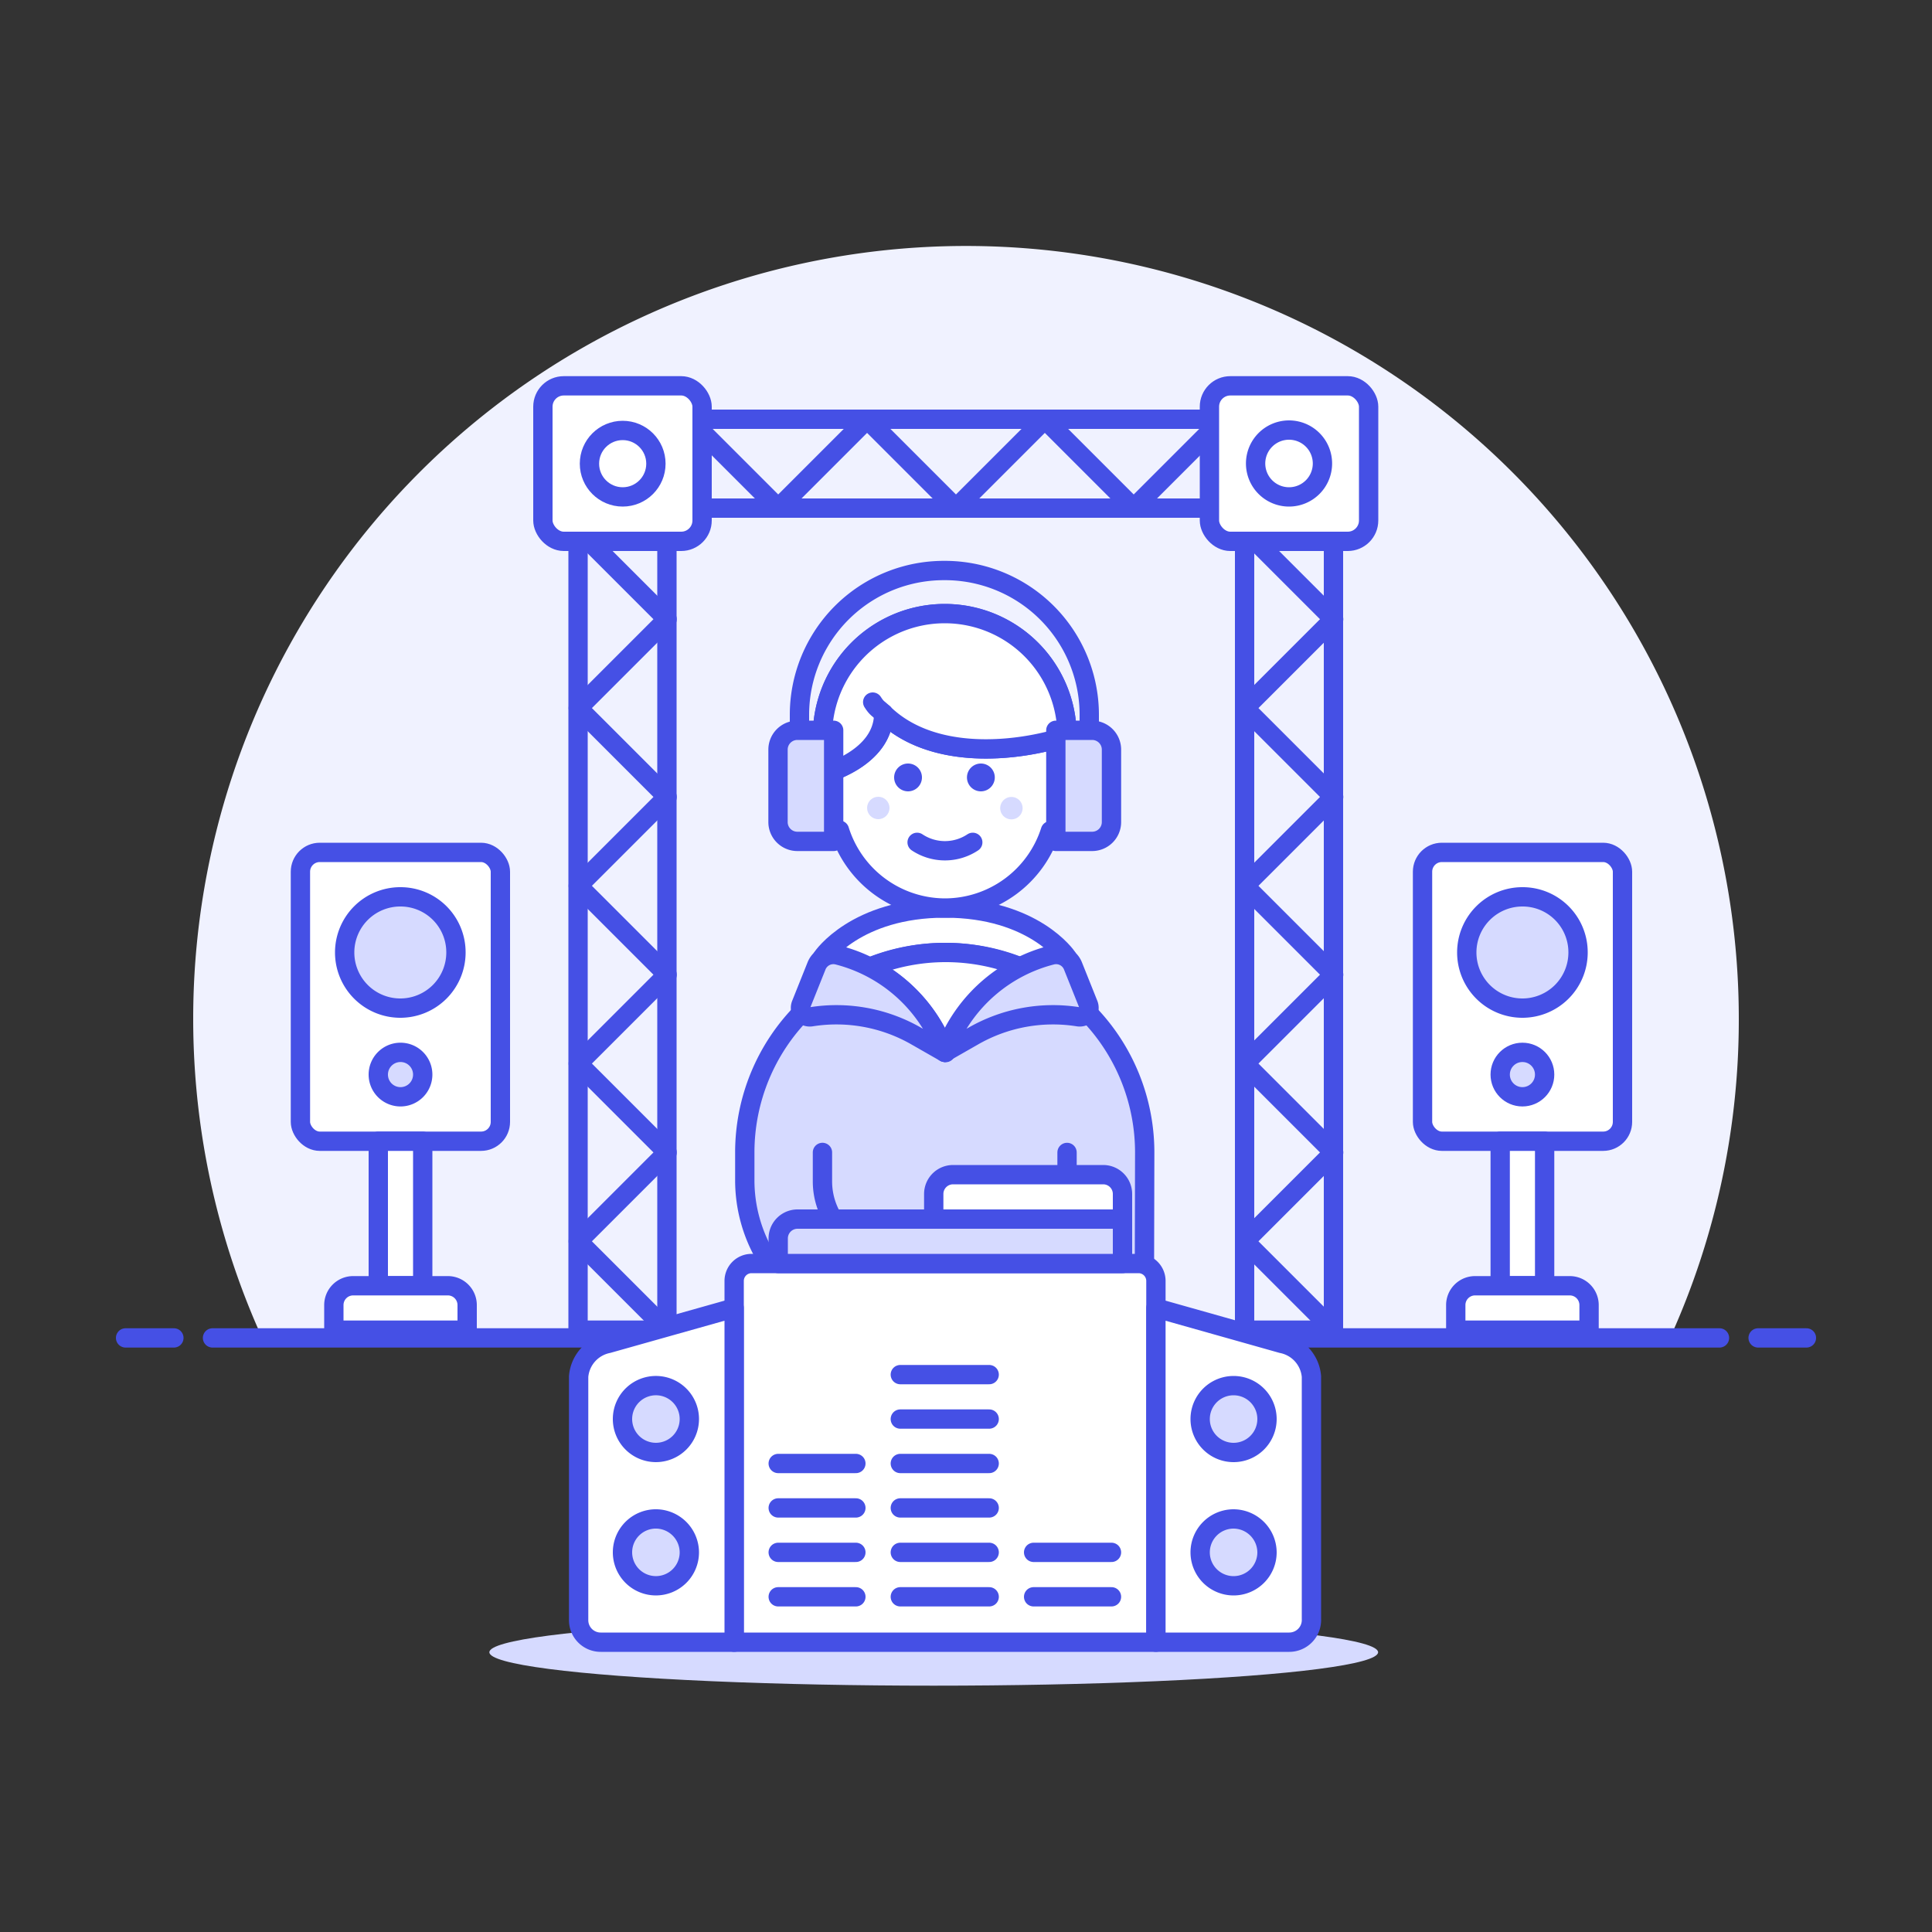 <svg id="Layer_1" data-name="Layer 1" xmlns="http://www.w3.org/2000/svg" viewBox="0 0 100 100"><rect x="0" y="0" width="100" height="100" fill="#333333" stroke="none"/><defs><style>.cls-1{fill:#f0f2ff;}.cls-2{fill:none;}.cls-2,.cls-3,.cls-6{stroke:#4550e5;stroke-linecap:round;stroke-linejoin:round;}.cls-3,.cls-7{fill:#fff;}.cls-4,.cls-6{fill:#d6daff;}.cls-5{fill:#4550e5;}</style></defs><title>dj-booth</title><path class="cls-1" d="M90,52.75a40,40,0,1,0-76.43,16.5H86.44A39.85,39.85,0,0,0,90,52.75Z"/><line class="cls-2" x1="11" y1="69.25" x2="89" y2="69.25"/><line class="cls-2" x1="6.5" y1="69.25" x2="9" y2="69.25"/><line class="cls-2" x1="91" y1="69.25" x2="93.5" y2="69.25"/><path class="cls-3" d="M42.57,49.55S44.29,47,48.91,47s6.32,2.55,6.32,2.55l-.49,4.92H43.06Z"/><path class="cls-4" d="M59.25,59.65a10.35,10.35,0,0,0-20.7,0v1.44a7.78,7.78,0,0,0,4,6.8v.38l-1,9.08a1.12,1.12,0,0,0,.28.89,1.13,1.13,0,0,0,.86.38H55.09a1.13,1.13,0,0,0,.86-.38,1.12,1.12,0,0,0,.28-.89l-1-9.08h4Z"/><path class="cls-2" d="M59.25,59.65a10.35,10.35,0,0,0-20.7,0v1.44a7.78,7.78,0,0,0,4,6.8v.38l-1,9.08a1.12,1.12,0,0,0,.28.89,1.13,1.13,0,0,0,.86.38H55.09a1.13,1.13,0,0,0,.86-.38,1.12,1.12,0,0,0,.28-.89l-1-9.08h4Z"/><path class="cls-3" d="M45,50.08a7.94,7.94,0,0,1,3.78,4l.17.4.17-.4a7.94,7.94,0,0,1,3.78-4,10.39,10.39,0,0,0-7.9,0Z"/><path class="cls-2" d="M56.38,40.67h-15V37a7.47,7.47,0,0,1,7.48-7.47h0A7.47,7.47,0,0,1,56.38,37Z"/><path class="cls-3" d="M55.23,70.29a2,2,0,1,0,4,0v-2h-4Z"/><path class="cls-3" d="M48.91,47a5.74,5.74,0,0,0,5.46-4h0c1.82,0,1.93-2.87.29-2.87V39a5.75,5.75,0,0,0-11.5,0V40.1c-1.64,0-1.53,2.87.29,2.87h0A5.74,5.74,0,0,0,48.91,47Z"/><path class="cls-5" d="M47,39.52a.72.72,0,1,0,.72.72.72.72,0,0,0-.72-.72Z"/><path class="cls-5" d="M50.77,39.52a.72.72,0,1,0,.72.72.72.72,0,0,0-.72-.72Z"/><circle class="cls-4" cx="45.46" cy="41.82" r="0.58"/><path class="cls-4" d="M52.93,41.82a.58.58,0,1,1-.57-.57A.58.58,0,0,1,52.93,41.82Z"/><path class="cls-2" d="M47.47,43.6a2.6,2.6,0,0,0,2.88,0"/><path class="cls-2" d="M45.74,36.94c2.52,2.44,6.87,2,9.49,1.15a6.33,6.33,0,0,0-12.66,0v2s3.17-.79,3.17-3.16"/><path class="cls-3" d="M45.74,36.94c2.52,2.44,6.87,2,9.49,1.15a6.33,6.33,0,0,0-12.66,0v2s3.17-.79,3.17-3.16"/><path class="cls-2" d="M45.74,36.94c-.29-.29-.34-.24-.57-.6"/><polygon class="cls-4" points="47.17 84.38 47.42 78.63 42.58 78.63 42.58 84.38 47.17 84.38"/><polygon class="cls-4" points="47.42 78.63 42.58 78.63 42.58 80.35 47.35 80.35 47.42 78.63"/><polygon class="cls-2" points="47.17 84.38 47.42 78.63 42.58 78.63 42.58 84.38 47.17 84.38"/><path class="cls-3" d="M42.39,85h4.42a.81.81,0,0,0,.76-1.09c-.9-2.47-4.93-2.28-5.92,0A.8.8,0,0,0,42.39,85Z"/><polygon class="cls-4" points="50.63 84.38 50.38 78.63 55.23 78.63 55.23 84.38 50.63 84.38"/><polygon class="cls-4" points="50.38 78.63 55.23 78.63 55.23 80.35 50.45 80.35 50.38 78.63"/><polygon class="cls-2" points="50.63 84.38 50.38 78.63 55.23 78.63 55.23 84.38 50.63 84.38"/><path class="cls-3" d="M55.41,85H51a.81.81,0,0,1-.76-1.09c.9-2.47,4.93-2.28,5.92,0A.8.8,0,0,1,55.41,85Z"/><line class="cls-2" x1="55.23" y1="68.27" x2="55.23" y2="59.65"/><path class="cls-3" d="M50.34,68.85a2,2,0,0,0,0-4h-2v4Z"/><path class="cls-4" d="M54.65,37.8h1.88a1,1,0,0,1,1,1v3.75a1,1,0,0,1-1,1H54.65a0,0,0,0,1,0,0V37.8A0,0,0,0,1,54.65,37.8Z"/><path class="cls-2" d="M54.65,37.8h1.88a1,1,0,0,1,1,1v3.75a1,1,0,0,1-1,1H54.65a0,0,0,0,1,0,0V37.8A0,0,0,0,1,54.65,37.8Z"/><path class="cls-4" d="M40.27,37.8h1.88a1,1,0,0,1,1,1v3.75a1,1,0,0,1-1,1H40.27a0,0,0,0,1,0,0V37.8A0,0,0,0,1,40.27,37.8Z" transform="translate(83.42 81.35) rotate(180)"/><path class="cls-2" d="M40.27,37.8h1.88a1,1,0,0,1,1,1v3.75a1,1,0,0,1-1,1H40.27a0,0,0,0,1,0,0V37.8A0,0,0,0,1,40.27,37.8Z" transform="translate(83.42 81.35) rotate(180)"/><path class="cls-6" d="M48.9,54.47l-1.47-.84a8.29,8.29,0,0,0-5.45-1,.51.51,0,0,1-.45-.17.49.49,0,0,1-.06-.48l.8-2a.94.94,0,0,1,1.08-.55,8,8,0,0,1,5.38,4.58Z"/><path class="cls-6" d="M48.9,54.47l1.47-.84a8.29,8.29,0,0,1,5.45-1,.51.51,0,0,0,.45-.17.49.49,0,0,0,.06-.48l-.8-2a.94.94,0,0,0-1.08-.55,8,8,0,0,0-5.38,4.58Z"/><path class="cls-2" d="M42.57,67.89a7.76,7.76,0,0,0,3.74,1h4a2,2,0,0,0,0-4h-4a3.74,3.74,0,0,1-3.74-3.73V59.65"/><rect class="cls-2" x="11.81" y="46.14" width="40.83" height="4.6" transform="translate(80.66 16.21) rotate(90)"/><polyline class="cls-2" points="34.53 68.85 29.93 64.25 34.53 59.65 29.93 55.05 34.53 50.45 29.93 45.85 34.53 41.25 29.93 36.65 34.53 32.05 30.5 28.02"/><ellipse class="cls-4" cx="48.33" cy="85.52" rx="23" ry="1.73"/><rect class="cls-2" x="35.68" y="21.7" width="27.6" height="4.6"/><polyline class="cls-2" points="35.68 21.7 40.28 26.3 44.88 21.7 49.48 26.3 54.08 21.7 58.68 26.3 63.28 21.7"/><rect class="cls-3" x="28.1" y="19.97" width="8.24" height="8.05" rx="1.08" ry="1.08"/><rect class="cls-7" x="73.63" y="44.12" width="10.35" height="14.95" rx="1" ry="1"/><rect class="cls-2" x="73.63" y="44.12" width="10.35" height="14.95" rx="1" ry="1"/><rect class="cls-7" x="77.65" y="59.07" width="2.3" height="7.48"/><rect class="cls-2" x="77.65" y="59.07" width="2.3" height="7.48"/><path class="cls-3" d="M76.35,66.55h4.9a1,1,0,0,1,1,1v1.3a0,0,0,0,1,0,0h-6.9a0,0,0,0,1,0,0v-1.3A1,1,0,0,1,76.35,66.55Z"/><path class="cls-4" d="M81.68,49.3a2.88,2.88,0,1,1-2.88-2.88A2.87,2.87,0,0,1,81.68,49.3Z"/><path class="cls-2" d="M81.68,49.3a2.88,2.88,0,1,1-2.88-2.88A2.87,2.87,0,0,1,81.68,49.3Z"/><circle class="cls-6" cx="78.8" cy="55.62" r="1.15"/><rect class="cls-7" x="15.55" y="44.12" width="10.35" height="14.95" rx="1" ry="1"/><rect class="cls-2" x="15.55" y="44.12" width="10.35" height="14.95" rx="1" ry="1"/><rect class="cls-7" x="19.58" y="59.07" width="2.3" height="7.48"/><rect class="cls-2" x="19.58" y="59.07" width="2.3" height="7.48"/><path class="cls-3" d="M18.28,66.55h4.9a1,1,0,0,1,1,1v1.3a0,0,0,0,1,0,0h-6.9a0,0,0,0,1,0,0v-1.3A1,1,0,0,1,18.28,66.55Z"/><path class="cls-4" d="M23.6,49.3a2.88,2.88,0,1,1-2.87-2.88A2.87,2.87,0,0,1,23.6,49.3Z"/><path class="cls-2" d="M23.6,49.3a2.88,2.88,0,1,1-2.87-2.88A2.87,2.87,0,0,1,23.6,49.3Z"/><path class="cls-6" d="M21.88,55.62a1.15,1.15,0,1,1-1.15-1.15A1.15,1.15,0,0,1,21.88,55.62Z"/><circle class="cls-3" cx="32.23" cy="24" r="1.72"/><rect class="cls-3" x="62.6" y="19.97" width="8.24" height="8.05" rx="1.08" ry="1.08"/><path class="cls-3" d="M68.45,24a1.73,1.73,0,1,0-1.72,1.72A1.73,1.73,0,0,0,68.45,24Z"/><rect class="cls-2" x="46.31" y="46.14" width="40.83" height="4.6" transform="translate(115.16 -18.29) rotate(90)"/><polyline class="cls-2" points="69.03 68.85 64.43 64.25 69.03 59.65 64.43 55.05 69.03 50.45 64.43 45.85 69.03 41.25 64.43 36.65 69.03 32.05 65 28.02"/><path class="cls-7" d="M38.88,65.4H58.93a.9.9,0,0,1,.9.9V85a0,0,0,0,1,0,0H38a0,0,0,0,1,0,0V66.3A.9.9,0,0,1,38.88,65.4Z"/><path class="cls-2" d="M38.88,65.4H58.93a.9.9,0,0,1,.9.9V85a0,0,0,0,1,0,0H38a0,0,0,0,1,0,0V66.3A.9.9,0,0,1,38.88,65.4Z"/><path class="cls-3" d="M38,85h-6.9a1.14,1.14,0,0,1-1.15-1.15V71.25a1.9,1.9,0,0,1,1.52-1.71L38,67.7Z"/><path class="cls-3" d="M67.88,83.8A1.15,1.15,0,0,1,66.73,85h-6.9V67.7l6.52,1.84a1.9,1.9,0,0,1,1.53,1.71Z"/><path class="cls-6" d="M41.28,63.1H58.1a0,0,0,0,1,0,0v2.3a0,0,0,0,1,0,0H40.28a0,0,0,0,1,0,0V64.1A1,1,0,0,1,41.28,63.1Z"/><path class="cls-3" d="M49.33,60.8H57.1a1,1,0,0,1,1,1v1.3a0,0,0,0,1,0,0H48.33a0,0,0,0,1,0,0V61.8a1,1,0,0,1,1-1Z"/><path class="cls-6" d="M35.68,80.35A1.73,1.73,0,1,1,34,78.62,1.74,1.74,0,0,1,35.68,80.35Z"/><path class="cls-6" d="M35.68,73.45A1.73,1.73,0,1,1,34,71.72,1.73,1.73,0,0,1,35.68,73.45Z"/><path class="cls-6" d="M65.58,80.35a1.73,1.73,0,1,1-1.73-1.73A1.74,1.74,0,0,1,65.58,80.35Z"/><path class="cls-6" d="M65.58,73.45a1.73,1.73,0,1,1-1.73-1.73A1.73,1.73,0,0,1,65.58,73.45Z"/><line class="cls-2" x1="40.28" y1="82.65" x2="44.3" y2="82.65"/><line class="cls-2" x1="40.28" y1="80.35" x2="44.3" y2="80.35"/><line class="cls-2" x1="40.28" y1="78.05" x2="44.3" y2="78.05"/><line class="cls-2" x1="40.28" y1="75.75" x2="44.3" y2="75.75"/><line class="cls-2" x1="46.6" y1="82.65" x2="51.2" y2="82.65"/><line class="cls-2" x1="46.6" y1="80.35" x2="51.2" y2="80.35"/><line class="cls-2" x1="46.6" y1="78.05" x2="51.2" y2="78.05"/><line class="cls-2" x1="46.6" y1="75.75" x2="51.2" y2="75.75"/><line class="cls-2" x1="46.6" y1="73.45" x2="51.2" y2="73.45"/><line class="cls-2" x1="46.6" y1="71.15" x2="51.2" y2="71.15"/><line class="cls-2" x1="53.5" y1="82.65" x2="57.53" y2="82.65"/><line class="cls-2" x1="53.5" y1="80.35" x2="57.53" y2="80.35"/></svg>